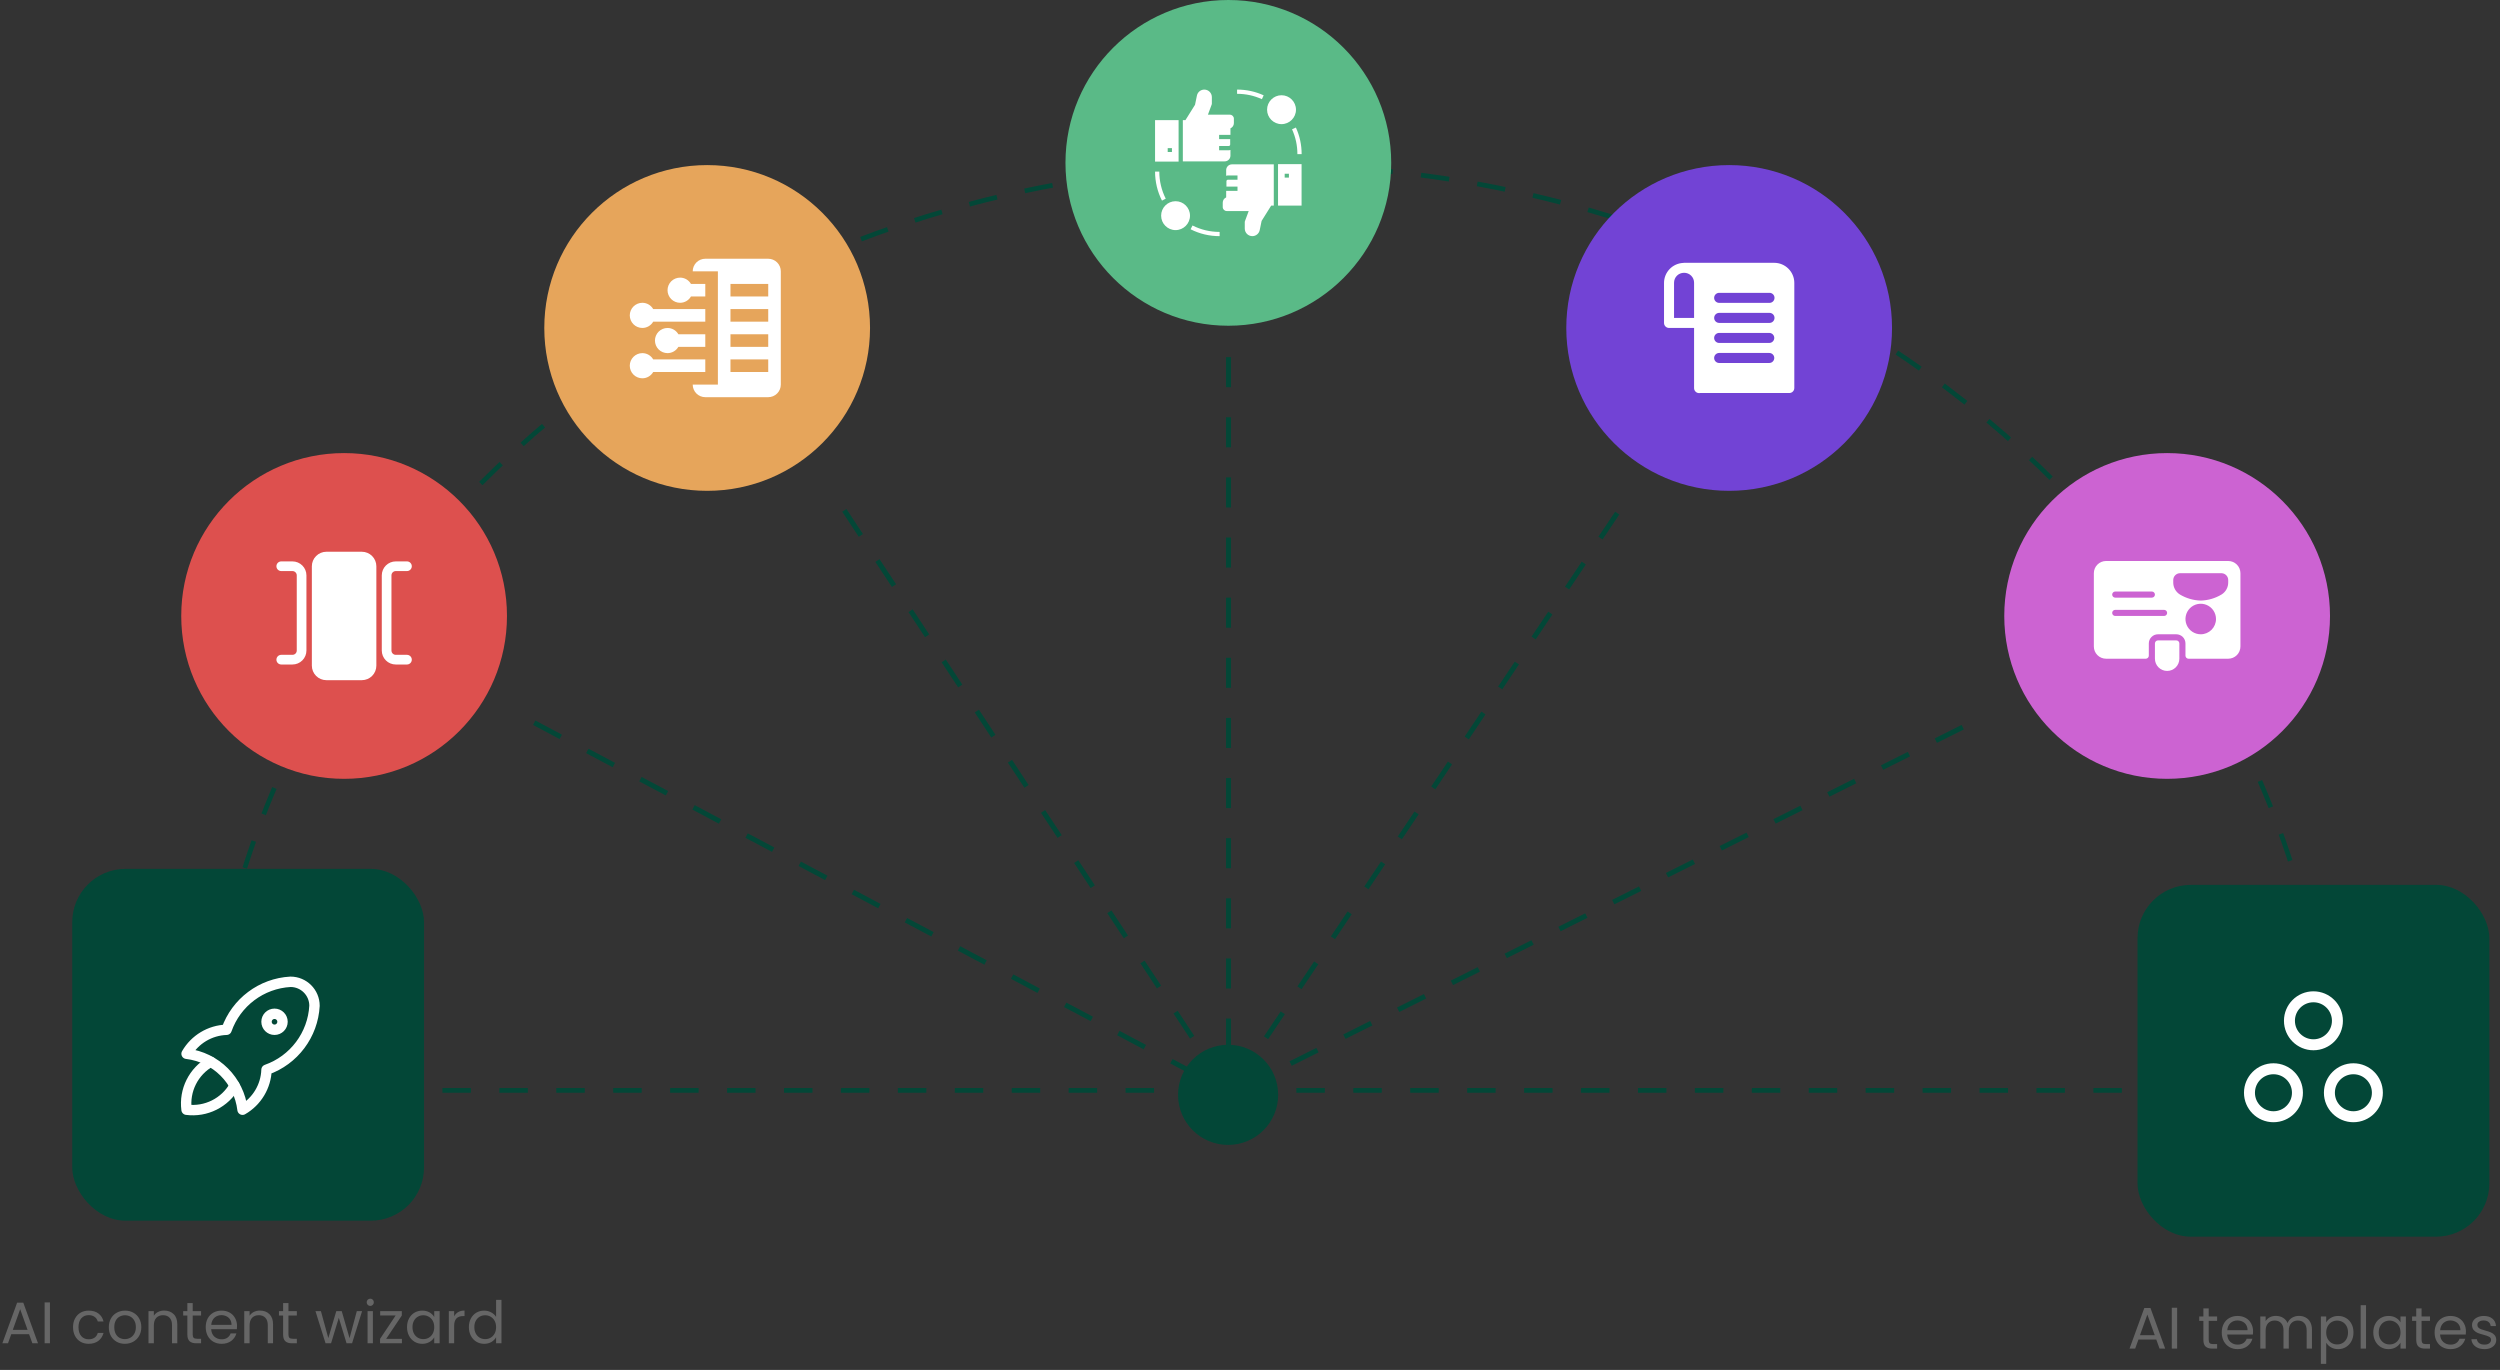 <svg width="469" height="257" viewBox="0 0 469 257" fill="none" xmlns="http://www.w3.org/2000/svg">
<rect x="0" y="0" width="469" height="257" fill="#333333" stroke="none"/>
<circle cx="230.393" cy="205.392" r="9.392" transform="rotate(-180 230.393 205.392)" fill="#034737"/>
<line x1="83" y1="204.555" x2="401" y2="204.555" stroke="#034737" stroke-width="0.89" stroke-dasharray="5.34 5.34"/>
<path d="M438 214C438 112.932 348.457 31 238 31C127.543 31 38 112.932 38 214" stroke="#034737" stroke-width="0.89" stroke-dasharray="5.34 5.34"/>
<rect x="13.551" y="163" width="66" height="66" rx="10" fill="#034737"/>
<path d="M35 197.685C40.505 198.339 44.846 202.68 45.5 208.185C48.196 206.631 49.897 203.795 50 200.685C55.151 198.873 58.703 194.137 59 188.685C59 186.2 56.985 184.185 54.5 184.185C49.048 184.482 44.312 188.034 42.5 193.185C39.39 193.288 36.554 194.989 35 197.685" stroke="white" stroke-width="1.95" stroke-linecap="round" stroke-linejoin="round"/>
<path d="M39.498 199.185C36.304 200.988 34.524 204.548 34.998 208.185C38.634 208.659 42.195 206.879 43.998 203.685" stroke="white" stroke-width="1.95" stroke-linecap="round" stroke-linejoin="round"/>
<circle cx="51.5" cy="191.685" r="1.5" stroke="white" stroke-width="1.95" stroke-linecap="round" stroke-linejoin="round"/>
<rect x="401" y="166" width="66" height="66" rx="10" fill="#034737"/>
<ellipse cx="434" cy="191.5" rx="4.5" ry="4.5" stroke="white" stroke-width="2.058" stroke-linecap="round" stroke-linejoin="round"/>
<ellipse cx="441.496" cy="205" rx="4.5" ry="4.5" stroke="white" stroke-width="2.058" stroke-linecap="round" stroke-linejoin="round"/>
<circle cx="426.5" cy="205" r="4.5" stroke="white" stroke-width="2.058" stroke-linecap="round" stroke-linejoin="round"/>
<path d="M5.457 250.295H2.113L1.497 252H0.441L3.213 244.377H4.368L7.129 252H6.073L5.457 250.295ZM5.171 249.481L3.785 245.609L2.399 249.481H5.171ZM9.371 244.333V252H8.37V244.333H9.371ZM13.702 248.975C13.702 248.352 13.826 247.809 14.076 247.347C14.325 246.878 14.67 246.515 15.11 246.258C15.557 246.001 16.067 245.873 16.639 245.873C17.379 245.873 17.988 246.053 18.465 246.412C18.949 246.771 19.268 247.27 19.422 247.908H18.344C18.241 247.541 18.039 247.252 17.739 247.039C17.445 246.826 17.079 246.72 16.639 246.72C16.067 246.72 15.605 246.918 15.253 247.314C14.901 247.703 14.725 248.256 14.725 248.975C14.725 249.701 14.901 250.262 15.253 250.658C15.605 251.054 16.067 251.252 16.639 251.252C17.079 251.252 17.445 251.149 17.739 250.944C18.032 250.739 18.234 250.445 18.344 250.064H19.422C19.26 250.68 18.938 251.175 18.454 251.549C17.97 251.916 17.365 252.099 16.639 252.099C16.067 252.099 15.557 251.971 15.11 251.714C14.67 251.457 14.325 251.094 14.076 250.625C13.826 250.156 13.702 249.606 13.702 248.975ZM23.419 252.099C22.855 252.099 22.341 251.971 21.879 251.714C21.424 251.457 21.065 251.094 20.801 250.625C20.544 250.148 20.416 249.598 20.416 248.975C20.416 248.359 20.548 247.816 20.812 247.347C21.084 246.87 21.45 246.507 21.912 246.258C22.374 246.001 22.891 245.873 23.463 245.873C24.035 245.873 24.552 246.001 25.014 246.258C25.476 246.507 25.839 246.867 26.103 247.336C26.375 247.805 26.51 248.352 26.51 248.975C26.51 249.598 26.371 250.148 26.092 250.625C25.821 251.094 25.451 251.457 24.981 251.714C24.512 251.971 23.991 252.099 23.419 252.099ZM23.419 251.219C23.779 251.219 24.116 251.135 24.431 250.966C24.747 250.797 25 250.544 25.19 250.207C25.388 249.87 25.487 249.459 25.487 248.975C25.487 248.491 25.392 248.08 25.201 247.743C25.011 247.406 24.761 247.156 24.453 246.995C24.145 246.826 23.811 246.742 23.452 246.742C23.085 246.742 22.748 246.826 22.44 246.995C22.14 247.156 21.898 247.406 21.714 247.743C21.531 248.08 21.439 248.491 21.439 248.975C21.439 249.466 21.527 249.881 21.703 250.218C21.887 250.555 22.128 250.808 22.429 250.977C22.73 251.138 23.06 251.219 23.419 251.219ZM30.796 245.862C31.53 245.862 32.124 246.086 32.578 246.533C33.033 246.973 33.26 247.611 33.26 248.447V252H32.27V248.59C32.27 247.989 32.12 247.53 31.819 247.215C31.519 246.892 31.108 246.731 30.587 246.731C30.059 246.731 29.638 246.896 29.322 247.226C29.014 247.556 28.86 248.036 28.86 248.667V252H27.859V245.972H28.86V246.83C29.058 246.522 29.326 246.284 29.663 246.115C30.008 245.946 30.386 245.862 30.796 245.862ZM36.15 246.797V250.35C36.15 250.643 36.212 250.852 36.337 250.977C36.461 251.094 36.678 251.153 36.986 251.153H37.722V252H36.821C36.263 252 35.845 251.872 35.566 251.615C35.288 251.358 35.148 250.937 35.148 250.35V246.797H34.367V245.972H35.148V244.454H36.15V245.972H37.722V246.797H36.15ZM44.468 248.755C44.468 248.946 44.457 249.147 44.435 249.36H39.617C39.654 249.954 39.856 250.42 40.222 250.757C40.596 251.087 41.047 251.252 41.575 251.252C42.008 251.252 42.367 251.153 42.653 250.955C42.947 250.75 43.152 250.478 43.269 250.141H44.347C44.186 250.72 43.863 251.193 43.379 251.56C42.895 251.919 42.294 252.099 41.575 252.099C41.003 252.099 40.49 251.971 40.035 251.714C39.588 251.457 39.236 251.094 38.979 250.625C38.723 250.148 38.594 249.598 38.594 248.975C38.594 248.352 38.719 247.805 38.968 247.336C39.218 246.867 39.566 246.507 40.013 246.258C40.468 246.001 40.989 245.873 41.575 245.873C42.147 245.873 42.653 245.998 43.093 246.247C43.533 246.496 43.871 246.841 44.105 247.281C44.347 247.714 44.468 248.205 44.468 248.755ZM43.434 248.546C43.434 248.165 43.35 247.838 43.181 247.567C43.013 247.288 42.782 247.079 42.488 246.94C42.202 246.793 41.883 246.72 41.531 246.72C41.025 246.72 40.593 246.881 40.233 247.204C39.881 247.527 39.68 247.974 39.628 248.546H43.434ZM48.76 245.862C49.493 245.862 50.087 246.086 50.542 246.533C50.996 246.973 51.224 247.611 51.224 248.447V252H50.234V248.59C50.234 247.989 50.083 247.53 49.783 247.215C49.482 246.892 49.071 246.731 48.551 246.731C48.023 246.731 47.601 246.896 47.286 247.226C46.978 247.556 46.824 248.036 46.824 248.667V252H45.823V245.972H46.824V246.83C47.022 246.522 47.289 246.284 47.627 246.115C47.971 245.946 48.349 245.862 48.76 245.862ZM54.113 246.797V250.35C54.113 250.643 54.175 250.852 54.3 250.977C54.424 251.094 54.641 251.153 54.949 251.153H55.686V252H54.784C54.226 252 53.808 251.872 53.53 251.615C53.251 251.358 53.112 250.937 53.112 250.35V246.797H52.331V245.972H53.112V244.454H54.113V245.972H55.686V246.797H54.113ZM67.927 245.972L66.046 252H65.012L63.56 247.215L62.108 252H61.074L59.182 245.972H60.205L61.591 251.032L63.087 245.972H64.11L65.573 251.043L66.937 245.972H67.927ZM69.471 244.993C69.28 244.993 69.119 244.927 68.987 244.795C68.855 244.663 68.789 244.502 68.789 244.311C68.789 244.12 68.855 243.959 68.987 243.827C69.119 243.695 69.28 243.629 69.471 243.629C69.654 243.629 69.808 243.695 69.933 243.827C70.065 243.959 70.131 244.12 70.131 244.311C70.131 244.502 70.065 244.663 69.933 244.795C69.808 244.927 69.654 244.993 69.471 244.993ZM69.955 245.972V252H68.954V245.972H69.955ZM72.442 251.175H75.401V252H71.298V251.175L74.224 246.786H71.32V245.972H75.379V246.786L72.442 251.175ZM76.359 248.964C76.359 248.348 76.483 247.809 76.733 247.347C76.982 246.878 77.323 246.515 77.755 246.258C78.195 246.001 78.683 245.873 79.219 245.873C79.746 245.873 80.205 245.987 80.594 246.214C80.982 246.441 81.272 246.727 81.463 247.072V245.972H82.475V252H81.463V250.878C81.264 251.23 80.968 251.523 80.572 251.758C80.183 251.985 79.728 252.099 79.207 252.099C78.672 252.099 78.188 251.967 77.755 251.703C77.323 251.439 76.982 251.069 76.733 250.592C76.483 250.115 76.359 249.573 76.359 248.964ZM81.463 248.975C81.463 248.52 81.371 248.124 81.188 247.787C81.004 247.45 80.755 247.193 80.439 247.017C80.132 246.834 79.79 246.742 79.416 246.742C79.043 246.742 78.701 246.83 78.394 247.006C78.085 247.182 77.84 247.439 77.656 247.776C77.473 248.113 77.382 248.509 77.382 248.964C77.382 249.426 77.473 249.829 77.656 250.174C77.84 250.511 78.085 250.772 78.394 250.955C78.701 251.131 79.043 251.219 79.416 251.219C79.79 251.219 80.132 251.131 80.439 250.955C80.755 250.772 81.004 250.511 81.188 250.174C81.371 249.829 81.463 249.43 81.463 248.975ZM85.2 246.951C85.376 246.606 85.625 246.339 85.948 246.148C86.278 245.957 86.678 245.862 87.147 245.862V246.896H86.883C85.761 246.896 85.2 247.505 85.2 248.722V252H84.199V245.972H85.2V246.951ZM87.962 248.964C87.962 248.348 88.086 247.809 88.336 247.347C88.585 246.878 88.926 246.515 89.359 246.258C89.799 246.001 90.29 245.873 90.833 245.873C91.302 245.873 91.738 245.983 92.142 246.203C92.545 246.416 92.853 246.698 93.066 247.05V243.86H94.078V252H93.066V250.867C92.868 251.226 92.574 251.523 92.186 251.758C91.797 251.985 91.342 252.099 90.822 252.099C90.286 252.099 89.799 251.967 89.359 251.703C88.926 251.439 88.585 251.069 88.336 250.592C88.086 250.115 87.962 249.573 87.962 248.964ZM93.066 248.975C93.066 248.52 92.974 248.124 92.791 247.787C92.607 247.45 92.358 247.193 92.043 247.017C91.735 246.834 91.394 246.742 91.02 246.742C90.646 246.742 90.305 246.83 89.997 247.006C89.689 247.182 89.443 247.439 89.26 247.776C89.076 248.113 88.985 248.509 88.985 248.964C88.985 249.426 89.076 249.829 89.26 250.174C89.443 250.511 89.689 250.772 89.997 250.955C90.305 251.131 90.646 251.219 91.02 251.219C91.394 251.219 91.735 251.131 92.043 250.955C92.358 250.772 92.607 250.511 92.791 250.174C92.974 249.829 93.066 249.43 93.066 248.975Z" fill="#666666"/>
<path d="M404.516 251.295H401.172L400.556 253H399.5L402.272 245.377H403.427L406.188 253H405.132L404.516 251.295ZM404.23 250.481L402.844 246.609L401.458 250.481H404.23ZM408.43 245.333V253H407.429V245.333H408.43ZM414.356 247.797V251.35C414.356 251.643 414.418 251.852 414.543 251.977C414.668 252.094 414.884 252.153 415.192 252.153H415.929V253H415.027C414.47 253 414.052 252.872 413.773 252.615C413.494 252.358 413.355 251.937 413.355 251.35V247.797H412.574V246.972H413.355V245.454H414.356V246.972H415.929V247.797H414.356ZM422.675 249.755C422.675 249.946 422.664 250.147 422.642 250.36H417.824C417.861 250.954 418.062 251.42 418.429 251.757C418.803 252.087 419.254 252.252 419.782 252.252C420.215 252.252 420.574 252.153 420.86 251.955C421.153 251.75 421.359 251.478 421.476 251.141H422.554C422.393 251.72 422.07 252.193 421.586 252.56C421.102 252.919 420.501 253.099 419.782 253.099C419.21 253.099 418.697 252.971 418.242 252.714C417.795 252.457 417.443 252.094 417.186 251.625C416.929 251.148 416.801 250.598 416.801 249.975C416.801 249.352 416.926 248.805 417.175 248.336C417.424 247.867 417.773 247.507 418.22 247.258C418.675 247.001 419.195 246.873 419.782 246.873C420.354 246.873 420.86 246.998 421.3 247.247C421.74 247.496 422.077 247.841 422.312 248.281C422.554 248.714 422.675 249.205 422.675 249.755ZM421.641 249.546C421.641 249.165 421.557 248.838 421.388 248.567C421.219 248.288 420.988 248.079 420.695 247.94C420.409 247.793 420.09 247.72 419.738 247.72C419.232 247.72 418.799 247.881 418.44 248.204C418.088 248.527 417.886 248.974 417.835 249.546H421.641ZM431.278 246.862C431.748 246.862 432.166 246.961 432.532 247.159C432.899 247.35 433.189 247.639 433.401 248.028C433.614 248.417 433.72 248.89 433.72 249.447V253H432.73V249.59C432.73 248.989 432.58 248.53 432.279 248.215C431.986 247.892 431.586 247.731 431.08 247.731C430.56 247.731 430.145 247.9 429.837 248.237C429.529 248.567 429.375 249.047 429.375 249.678V253H428.385V249.59C428.385 248.989 428.235 248.53 427.934 248.215C427.641 247.892 427.241 247.731 426.735 247.731C426.215 247.731 425.8 247.9 425.492 248.237C425.184 248.567 425.03 249.047 425.03 249.678V253H424.029V246.972H425.03V247.841C425.228 247.526 425.492 247.284 425.822 247.115C426.16 246.946 426.53 246.862 426.933 246.862C427.439 246.862 427.887 246.976 428.275 247.203C428.664 247.43 428.954 247.764 429.144 248.204C429.313 247.779 429.592 247.449 429.98 247.214C430.369 246.979 430.802 246.862 431.278 246.862ZM436.396 248.083C436.594 247.738 436.888 247.452 437.276 247.225C437.672 246.99 438.131 246.873 438.651 246.873C439.187 246.873 439.671 247.001 440.103 247.258C440.543 247.515 440.888 247.878 441.137 248.347C441.387 248.809 441.511 249.348 441.511 249.964C441.511 250.573 441.387 251.115 441.137 251.592C440.888 252.069 440.543 252.439 440.103 252.703C439.671 252.967 439.187 253.099 438.651 253.099C438.138 253.099 437.683 252.985 437.287 252.758C436.899 252.523 436.602 252.234 436.396 251.889V255.86H435.395V246.972H436.396V248.083ZM440.488 249.964C440.488 249.509 440.397 249.113 440.213 248.776C440.03 248.439 439.781 248.182 439.465 248.006C439.157 247.83 438.816 247.742 438.442 247.742C438.076 247.742 437.735 247.834 437.419 248.017C437.111 248.193 436.862 248.453 436.671 248.798C436.488 249.135 436.396 249.528 436.396 249.975C436.396 250.43 436.488 250.829 436.671 251.174C436.862 251.511 437.111 251.772 437.419 251.955C437.735 252.131 438.076 252.219 438.442 252.219C438.816 252.219 439.157 252.131 439.465 251.955C439.781 251.772 440.03 251.511 440.213 251.174C440.397 250.829 440.488 250.426 440.488 249.964ZM443.863 244.86V253H442.862V244.86H443.863ZM445.228 249.964C445.228 249.348 445.353 248.809 445.602 248.347C445.851 247.878 446.192 247.515 446.625 247.258C447.065 247.001 447.553 246.873 448.088 246.873C448.616 246.873 449.074 246.987 449.463 247.214C449.852 247.441 450.141 247.727 450.332 248.072V246.972H451.344V253H450.332V251.878C450.134 252.23 449.837 252.523 449.441 252.758C449.052 252.985 448.598 253.099 448.077 253.099C447.542 253.099 447.058 252.967 446.625 252.703C446.192 252.439 445.851 252.069 445.602 251.592C445.353 251.115 445.228 250.573 445.228 249.964ZM450.332 249.975C450.332 249.52 450.24 249.124 450.057 248.787C449.874 248.45 449.624 248.193 449.309 248.017C449.001 247.834 448.66 247.742 448.286 247.742C447.912 247.742 447.571 247.83 447.263 248.006C446.955 248.182 446.709 248.439 446.526 248.776C446.343 249.113 446.251 249.509 446.251 249.964C446.251 250.426 446.343 250.829 446.526 251.174C446.709 251.511 446.955 251.772 447.263 251.955C447.571 252.131 447.912 252.219 448.286 252.219C448.66 252.219 449.001 252.131 449.309 251.955C449.624 251.772 449.874 251.511 450.057 251.174C450.24 250.829 450.332 250.43 450.332 249.975ZM454.289 247.797V251.35C454.289 251.643 454.352 251.852 454.476 251.977C454.601 252.094 454.817 252.153 455.125 252.153H455.862V253H454.96C454.403 253 453.985 252.872 453.706 252.615C453.428 252.358 453.288 251.937 453.288 251.35V247.797H452.507V246.972H453.288V245.454H454.289V246.972H455.862V247.797H454.289ZM462.608 249.755C462.608 249.946 462.597 250.147 462.575 250.36H457.757C457.794 250.954 457.996 251.42 458.362 251.757C458.736 252.087 459.187 252.252 459.715 252.252C460.148 252.252 460.507 252.153 460.793 251.955C461.087 251.75 461.292 251.478 461.409 251.141H462.487C462.326 251.72 462.003 252.193 461.519 252.56C461.035 252.919 460.434 253.099 459.715 253.099C459.143 253.099 458.63 252.971 458.175 252.714C457.728 252.457 457.376 252.094 457.119 251.625C456.863 251.148 456.734 250.598 456.734 249.975C456.734 249.352 456.859 248.805 457.108 248.336C457.358 247.867 457.706 247.507 458.153 247.258C458.608 247.001 459.129 246.873 459.715 246.873C460.287 246.873 460.793 246.998 461.233 247.247C461.673 247.496 462.011 247.841 462.245 248.281C462.487 248.714 462.608 249.205 462.608 249.755ZM461.574 249.546C461.574 249.165 461.49 248.838 461.321 248.567C461.153 248.288 460.922 248.079 460.628 247.94C460.342 247.793 460.023 247.72 459.671 247.72C459.165 247.72 458.733 247.881 458.373 248.204C458.021 248.527 457.82 248.974 457.768 249.546H461.574ZM466.097 253.099C465.635 253.099 465.22 253.022 464.854 252.868C464.487 252.707 464.197 252.487 463.985 252.208C463.772 251.922 463.655 251.596 463.633 251.229H464.667C464.696 251.53 464.835 251.775 465.085 251.966C465.341 252.157 465.675 252.252 466.086 252.252C466.467 252.252 466.768 252.168 466.988 251.999C467.208 251.83 467.318 251.618 467.318 251.361C467.318 251.097 467.2 250.903 466.966 250.778C466.731 250.646 466.368 250.518 465.877 250.393C465.429 250.276 465.063 250.158 464.777 250.041C464.498 249.916 464.256 249.737 464.051 249.502C463.853 249.26 463.754 248.945 463.754 248.556C463.754 248.248 463.845 247.966 464.029 247.709C464.212 247.452 464.472 247.251 464.81 247.104C465.147 246.95 465.532 246.873 465.965 246.873C466.632 246.873 467.171 247.042 467.582 247.379C467.992 247.716 468.212 248.178 468.242 248.765H467.241C467.219 248.45 467.09 248.197 466.856 248.006C466.628 247.815 466.32 247.72 465.932 247.72C465.572 247.72 465.286 247.797 465.074 247.951C464.861 248.105 464.755 248.307 464.755 248.556C464.755 248.754 464.817 248.919 464.942 249.051C465.074 249.176 465.235 249.278 465.426 249.359C465.624 249.432 465.895 249.517 466.24 249.612C466.672 249.729 467.024 249.847 467.296 249.964C467.567 250.074 467.798 250.243 467.989 250.47C468.187 250.697 468.289 250.994 468.297 251.361C468.297 251.691 468.205 251.988 468.022 252.252C467.838 252.516 467.578 252.725 467.241 252.879C466.911 253.026 466.529 253.099 466.097 253.099Z" fill="#666666"/>
<path d="M34 115.554C34 98.68 47.68 85 64.554 85C81.429 85 95.108 98.68 95.108 115.554C95.108 132.429 81.429 146.108 64.554 146.108C47.68 146.108 34 132.429 34 115.554Z" fill="#DD504E"/>
<path d="M67.883 103.508L61.226 103.508C60.504 103.509 59.812 103.796 59.302 104.306C58.792 104.816 58.505 105.508 58.504 106.23L58.504 124.879C58.505 125.601 58.792 126.293 59.302 126.803C59.812 127.313 60.504 127.6 61.226 127.6L67.883 127.6C68.605 127.6 69.297 127.313 69.807 126.803C70.317 126.293 70.604 125.601 70.605 124.879L70.605 106.23C70.604 105.508 70.317 104.816 69.807 104.306C69.297 103.796 68.605 103.509 67.883 103.508ZM54.866 105.319L52.763 105.319C52.522 105.319 52.291 105.414 52.121 105.585C51.951 105.755 51.855 105.985 51.855 106.226C51.855 106.466 51.951 106.697 52.121 106.867C52.291 107.037 52.522 107.133 52.763 107.133L54.866 107.133C55.08 107.133 55.285 107.218 55.436 107.37C55.587 107.521 55.672 107.726 55.672 107.94L55.672 122.039C55.672 122.253 55.587 122.458 55.436 122.61C55.285 122.761 55.079 122.846 54.865 122.846L52.763 122.846C52.522 122.846 52.291 122.942 52.121 123.112C51.951 123.282 51.855 123.513 51.855 123.753C51.855 123.994 51.951 124.225 52.121 124.395C52.291 124.565 52.522 124.66 52.763 124.66L54.866 124.66C55.561 124.66 56.227 124.383 56.719 123.892C57.21 123.4 57.486 122.734 57.487 122.039L57.487 107.939C57.486 107.244 57.21 106.578 56.718 106.086C56.227 105.595 55.56 105.318 54.865 105.318L54.866 105.319ZM76.347 122.846L74.244 122.846C74.03 122.846 73.825 122.761 73.673 122.61C73.522 122.458 73.437 122.253 73.437 122.039L73.437 107.939C73.437 107.725 73.522 107.52 73.673 107.369C73.825 107.217 74.03 107.132 74.244 107.132L76.347 107.132C76.587 107.132 76.818 107.037 76.988 106.866C77.158 106.696 77.254 106.466 77.254 106.225C77.254 105.984 77.158 105.754 76.988 105.584C76.818 105.413 76.587 105.318 76.347 105.318L74.244 105.318C73.549 105.318 72.882 105.595 72.391 106.086C71.899 106.578 71.623 107.244 71.623 107.939L71.623 122.04C71.623 122.735 71.899 123.402 72.391 123.893C72.882 124.385 73.549 124.661 74.244 124.661L76.347 124.661C76.587 124.661 76.818 124.566 76.988 124.396C77.158 124.226 77.254 123.995 77.254 123.754C77.254 123.514 77.158 123.283 76.988 123.113C76.818 122.943 76.587 122.847 76.347 122.847L76.347 122.846Z" fill="white"/>
<path d="M102.109 61.525C102.109 44.651 115.789 30.971 132.664 30.971C149.538 30.971 163.218 44.651 163.218 61.525C163.218 78.4 149.538 92.08 132.664 92.08C115.789 92.08 102.109 78.4 102.109 61.525Z" fill="#E6A55B"/>
<path d="M120.506 61.525C121.379 61.525 122.132 61.047 122.541 60.345L132.313 60.345L132.313 57.984L122.541 57.984C122.132 57.28 121.379 56.803 120.506 56.803C120.196 56.803 119.889 56.864 119.603 56.983C119.316 57.102 119.056 57.276 118.837 57.495C118.618 57.714 118.444 57.975 118.326 58.261C118.207 58.547 118.147 58.855 118.147 59.164C118.147 59.79 118.396 60.39 118.838 60.833C119.28 61.275 119.88 61.524 120.506 61.525ZM120.506 70.969C121.379 70.969 122.132 70.49 122.541 69.789L132.313 69.789L132.313 67.427L122.541 67.427C122.132 66.724 121.379 66.246 120.506 66.246C119.88 66.247 119.28 66.496 118.837 66.939C118.395 67.382 118.146 67.982 118.147 68.608C118.147 69.234 118.395 69.834 118.838 70.277C119.28 70.72 119.88 70.969 120.506 70.969Z" fill="white"/>
<path d="M134.676 72.15L129.953 72.15C129.953 72.46 130.014 72.767 130.133 73.053C130.252 73.34 130.425 73.6 130.645 73.82C130.864 74.039 131.124 74.213 131.411 74.331C131.697 74.45 132.005 74.511 132.315 74.511L144.12 74.511C144.746 74.511 145.347 74.262 145.789 73.819C146.232 73.376 146.48 72.776 146.48 72.15L146.48 50.901C146.481 50.591 146.419 50.284 146.301 49.997C146.182 49.711 146.008 49.451 145.789 49.231C145.57 49.012 145.31 48.838 145.023 48.72C144.737 48.601 144.43 48.54 144.12 48.54L132.315 48.54C132.005 48.54 131.698 48.601 131.411 48.719C131.125 48.838 130.864 49.012 130.645 49.231C130.426 49.45 130.252 49.711 130.133 49.997C130.014 50.283 129.953 50.59 129.953 50.901L134.676 50.901L134.676 72.15ZM137.037 53.262L144.12 53.262L144.12 55.622L137.037 55.622L137.037 53.262ZM137.037 57.984L144.12 57.984L144.12 60.345L137.037 60.345L137.037 57.984ZM137.037 62.706L144.12 62.706L144.12 65.067L137.037 65.067L137.037 62.706ZM137.037 67.427L144.12 67.427L144.12 69.789L137.037 69.789L137.037 67.427Z" fill="white"/>
<path d="M127.59 56.804C128.462 56.804 129.214 56.325 129.624 55.623L132.313 55.623L132.313 53.263L129.624 53.263C129.214 52.559 128.462 52.082 127.59 52.082C127.28 52.082 126.973 52.143 126.686 52.262C126.4 52.38 126.139 52.554 125.92 52.773C125.701 52.993 125.527 53.253 125.408 53.54C125.29 53.826 125.229 54.133 125.229 54.443C125.229 55.069 125.478 55.669 125.921 56.112C126.363 56.555 126.964 56.804 127.59 56.804ZM125.228 66.248C126.101 66.248 126.854 65.769 127.263 65.068L132.313 65.068L132.313 62.706L127.263 62.706C126.854 62.003 126.101 61.526 125.228 61.526C124.918 61.526 124.611 61.587 124.325 61.706C124.039 61.825 123.778 61.998 123.559 62.218C123.34 62.437 123.166 62.697 123.048 62.984C122.929 63.27 122.868 63.577 122.869 63.887C122.869 64.513 123.118 65.113 123.56 65.556C124.002 65.998 124.602 66.247 125.228 66.248Z" fill="white"/>
<path d="M199.883 30.554C199.883 13.68 213.562 2.39182e-06 230.437 5.34227e-06C247.312 8.29272e-06 260.991 13.68 260.991 30.554C260.991 47.429 247.312 61.108 230.437 61.108C213.562 61.108 199.883 47.429 199.883 30.554Z" fill="#5ABA87"/>
<path d="M224.534 17.969L224.186 19.66L222.389 22.534L221.901 22.534L221.901 30.274L229.756 30.274C230.349 30.274 230.832 29.791 230.832 29.197L230.832 28.13C230.727 28.165 230.617 28.188 230.5 28.188L228.707 28.188L228.707 27.392L230.5 27.392C230.656 27.392 230.784 27.265 230.784 27.108C230.784 27.068 230.783 26.158 230.783 26.099C230.742 26.099 228.832 26.1 228.707 26.1L228.707 25.304L230.821 25.304C230.825 25.304 230.828 25.302 230.832 25.302L230.832 24.077C231.214 23.911 231.477 23.534 231.477 23.093L231.477 22.262C231.477 21.851 231.142 21.517 230.731 21.517L226.606 21.517C227.343 19.501 227.344 19.58 227.344 19.452L227.344 18.223C227.344 17.439 226.708 16.807 225.928 16.807C225.237 16.807 224.652 17.299 224.534 17.969ZM216.688 30.316L221.105 30.316L221.105 22.534L216.688 22.534L216.688 30.316ZM219.061 27.788L219.857 27.788L219.857 28.513L219.061 28.513L219.061 27.788ZM243.109 23.928L242.386 24.259C243.053 25.719 243.392 27.286 243.392 28.917L244.188 28.917C244.188 27.171 243.825 25.492 243.109 23.928ZM232.075 17.601C233.707 17.601 235.274 17.939 236.733 18.607L237.064 17.883C235.5 17.168 233.822 16.805 232.075 16.805L232.075 17.601ZM217.485 32.191L216.689 32.191C216.689 34.087 217.137 35.97 217.986 37.635L218.695 37.273C217.903 35.72 217.485 33.962 217.485 32.191ZM228.802 44.303L228.802 43.508C227.009 43.508 225.297 43.102 223.714 42.301L223.355 43.012C225.051 43.869 226.883 44.303 228.802 44.303ZM240.412 17.867C238.92 17.867 237.703 19.084 237.703 20.58C237.703 22.072 238.92 23.288 240.412 23.288C241.908 23.288 243.125 22.072 243.125 20.58C243.125 19.084 241.908 17.867 240.412 17.867ZM217.828 40.455C217.828 41.952 219.04 43.168 220.537 43.168C222.029 43.168 223.245 41.952 223.245 40.455C223.245 38.963 222.029 37.747 220.537 37.747C219.04 37.747 217.828 38.963 217.828 40.455ZM233.519 42.884C233.519 43.668 234.155 44.3 234.935 44.3C235.625 44.3 236.21 43.808 236.329 43.139L236.677 41.447L238.474 38.574L238.961 38.574L238.961 30.834L231.107 30.834C230.514 30.834 230.03 31.317 230.03 31.91L230.03 32.977C230.136 32.943 230.246 32.919 230.363 32.919L232.156 32.919L232.156 33.715L230.363 33.715C230.207 33.715 230.079 33.843 230.079 33.999C230.079 34.039 230.08 34.949 230.08 35.008C230.121 35.008 232.03 35.007 232.156 35.007L232.156 35.803L230.042 35.803C230.038 35.803 230.034 35.805 230.03 35.806L230.03 37.031C229.649 37.196 229.386 37.573 229.386 38.014L229.386 38.845C229.386 39.256 229.721 39.591 230.132 39.591L234.256 39.591C233.519 41.607 233.519 41.527 233.519 41.655L233.519 42.884ZM239.758 38.574L244.175 38.574L244.175 30.791L239.758 30.791L239.758 38.574ZM241.006 32.595L241.802 32.595L241.802 33.32L241.006 33.32L241.006 32.595Z" fill="white"/>
<path d="M293.836 61.525C293.836 44.651 307.516 30.971 324.39 30.971C341.265 30.971 354.944 44.651 354.944 61.525C354.944 78.4 341.265 92.08 324.39 92.08C307.516 92.08 293.836 78.4 293.836 61.525Z" fill="#7243D5"/>
<path d="M318.761 73.747C318.765 73.747 318.768 73.747 318.772 73.747C318.816 73.745 318.86 73.741 318.903 73.733L335.668 73.733C335.793 73.733 335.916 73.709 336.031 73.662C336.146 73.614 336.251 73.545 336.339 73.457C336.427 73.369 336.496 73.264 336.543 73.15C336.59 73.035 336.614 72.912 336.613 72.788L336.613 53.063C336.613 50.999 334.922 49.304 332.854 49.304L315.933 49.304C315.87 49.304 315.806 49.312 315.745 49.325C315.742 49.325 315.74 49.325 315.737 49.325C314.778 49.376 313.874 49.791 313.21 50.487C312.547 51.183 312.175 52.106 312.17 53.067L312.17 60.578C312.169 60.702 312.193 60.825 312.24 60.94C312.286 61.054 312.356 61.158 312.443 61.246C312.531 61.334 312.635 61.404 312.75 61.452C312.864 61.499 312.987 61.524 313.112 61.524L317.809 61.524L317.809 72.788C317.806 72.913 317.829 73.038 317.875 73.155C317.922 73.272 317.991 73.378 318.08 73.467C318.168 73.557 318.274 73.628 318.39 73.676C318.507 73.724 318.635 73.748 318.761 73.747ZM331.909 68.097L322.517 68.097C322.267 68.097 322.026 67.998 321.849 67.822C321.672 67.645 321.572 67.405 321.572 67.156C321.572 66.906 321.672 66.666 321.849 66.49C322.026 66.313 322.267 66.214 322.517 66.214L331.909 66.214C332.159 66.214 332.4 66.313 332.577 66.49C332.754 66.666 332.854 66.906 332.854 67.156C332.854 67.405 332.754 67.645 332.577 67.822C332.4 67.998 332.159 68.097 331.909 68.097ZM331.909 64.338L322.517 64.338C322.267 64.338 322.026 64.239 321.849 64.062C321.672 63.885 321.572 63.646 321.572 63.396C321.572 63.147 321.672 62.907 321.849 62.73C322.026 62.554 322.267 62.455 322.517 62.455L331.909 62.455C332.159 62.455 332.4 62.554 332.577 62.73C332.754 62.907 332.854 63.147 332.854 63.396C332.854 63.646 332.754 63.885 332.577 64.062C332.4 64.239 332.159 64.338 331.909 64.338ZM331.912 60.578C331.913 60.578 331.911 60.578 331.912 60.578L322.517 60.578C322.267 60.578 322.028 60.479 321.851 60.303C321.675 60.126 321.576 59.886 321.576 59.637C321.576 59.387 321.675 59.148 321.851 58.971C322.028 58.794 322.267 58.695 322.517 58.695L331.909 58.695C332.158 58.682 332.403 58.769 332.589 58.937C332.774 59.105 332.886 59.339 332.898 59.589C332.911 59.839 332.824 60.083 332.656 60.269C332.489 60.454 332.254 60.566 332.005 60.578C331.974 60.58 331.943 60.58 331.912 60.578ZM317.809 59.64L314.05 59.64L314.05 53.06C314.05 52.001 314.874 51.176 315.933 51.176C316.181 51.173 316.427 51.22 316.656 51.314C316.885 51.408 317.094 51.546 317.268 51.722C317.443 51.898 317.581 52.106 317.674 52.336C317.767 52.566 317.813 52.812 317.809 53.06L317.809 59.64ZM331.912 56.819C331.913 56.819 331.911 56.819 331.912 56.819L322.517 56.819C322.267 56.819 322.026 56.72 321.849 56.543C321.672 56.367 321.572 56.127 321.572 55.877C321.572 55.628 321.672 55.388 321.849 55.212C322.026 55.035 322.267 54.936 322.517 54.936L331.909 54.936C332.158 54.923 332.403 55.01 332.589 55.178C332.774 55.345 332.886 55.58 332.898 55.829C332.911 56.079 332.824 56.324 332.656 56.509C332.489 56.695 332.254 56.806 332.005 56.819C331.974 56.821 331.943 56.821 331.912 56.819Z" fill="white"/>
<path d="M376 115.554C376 98.68 389.68 85 406.554 85C423.429 85 437.108 98.68 437.108 115.554C437.108 132.429 423.429 146.108 406.554 146.108C389.68 146.108 376 132.429 376 115.554Z" fill="#CC63D2"/>
<g clip-path="url(#clip0_8909_3037)">
<path d="M395.097 123.575L402.545 123.575C402.697 123.575 402.843 123.515 402.95 123.407C403.058 123.3 403.118 123.154 403.118 123.002L403.118 120.71C403.118 120.255 403.299 119.818 403.621 119.495C403.944 119.173 404.381 118.992 404.837 118.992L408.274 118.992C408.73 118.992 409.167 119.173 409.489 119.495C409.812 119.818 409.993 120.255 409.993 120.71L409.993 123.002C409.993 123.154 410.053 123.3 410.16 123.407C410.268 123.515 410.414 123.575 410.566 123.575L418.013 123.575C418.621 123.575 419.204 123.334 419.634 122.904C420.063 122.474 420.305 121.891 420.305 121.283L420.305 107.534C420.305 106.926 420.063 106.343 419.634 105.914C419.204 105.484 418.621 105.242 418.013 105.242L395.097 105.242C394.49 105.242 393.907 105.484 393.477 105.914C393.047 106.343 392.806 106.926 392.806 107.534L392.806 121.283C392.806 121.891 393.047 122.474 393.477 122.904C393.907 123.334 394.49 123.575 395.097 123.575ZM412.857 118.992C412.291 118.992 411.737 118.824 411.266 118.509C410.795 118.194 410.427 117.747 410.211 117.224C409.994 116.7 409.937 116.124 410.048 115.569C410.158 115.013 410.431 114.502 410.832 114.102C411.232 113.701 411.743 113.428 412.298 113.318C412.854 113.207 413.43 113.264 413.953 113.481C414.477 113.698 414.924 114.065 415.239 114.536C415.554 115.007 415.722 115.561 415.722 116.127C415.722 116.887 415.42 117.616 414.883 118.153C414.345 118.69 413.617 118.992 412.857 118.992ZM407.701 108.863C407.689 108.525 407.811 108.195 408.04 107.946C408.27 107.697 408.589 107.549 408.927 107.534L416.787 107.534C417.126 107.549 417.444 107.697 417.674 107.946C417.904 108.195 418.026 108.525 418.013 108.863L418.013 109.23C418.023 109.686 417.914 110.137 417.697 110.539C417.48 110.941 417.163 111.279 416.776 111.521C415.591 112.238 414.241 112.633 412.857 112.667C411.473 112.633 410.123 112.238 408.939 111.521C408.551 111.279 408.234 110.941 408.017 110.539C407.8 110.137 407.691 109.686 407.701 109.23L407.701 108.863ZM396.816 110.971L403.691 110.971C403.843 110.971 403.988 111.032 404.096 111.139C404.203 111.247 404.264 111.392 404.264 111.544C404.264 111.696 404.203 111.842 404.096 111.949C403.988 112.057 403.843 112.117 403.691 112.117L396.816 112.117C396.664 112.117 396.518 112.057 396.411 111.949C396.304 111.842 396.243 111.696 396.243 111.544C396.243 111.392 396.304 111.247 396.411 111.139C396.518 111.032 396.664 110.971 396.816 110.971ZM396.816 114.409L405.982 114.409C406.134 114.409 406.28 114.469 406.387 114.576C406.495 114.684 406.555 114.83 406.555 114.982C406.555 115.134 406.495 115.279 406.387 115.387C406.28 115.494 406.134 115.554 405.982 115.554L396.816 115.554C396.664 115.554 396.518 115.494 396.411 115.387C396.304 115.279 396.243 115.134 396.243 114.982C396.243 114.83 396.304 114.684 396.411 114.576C396.518 114.469 396.664 114.409 396.816 114.409Z" fill="white"/>
<path d="M408.275 120.138L404.837 120.138C404.685 120.138 404.54 120.198 404.432 120.305C404.325 120.413 404.265 120.558 404.265 120.71L404.265 123.575C404.265 124.183 404.506 124.766 404.936 125.195C405.365 125.625 405.948 125.866 406.556 125.866C407.164 125.866 407.747 125.625 408.176 125.195C408.606 124.766 408.848 124.183 408.848 123.575L408.848 120.71C408.848 120.558 408.787 120.413 408.68 120.305C408.572 120.198 408.427 120.138 408.275 120.138Z" fill="white"/>
</g>
<line x1="230.47" y1="67" x2="230.47" y2="205.063" stroke="#034737" stroke-width="0.939" stroke-dasharray="5.64 5.64"/>
<line x1="303.39" y1="96.261" x2="230.39" y2="205.325" stroke="#034737" stroke-width="0.939" stroke-dasharray="5.64 5.64"/>
<line x1="368.21" y1="136.42" x2="230.21" y2="205.483" stroke="#034737" stroke-width="0.939" stroke-dasharray="5.64 5.64"/>
<line x1="158.392" y1="95.741" x2="230.392" y2="204.805" stroke="#034737" stroke-width="0.939" stroke-dasharray="5.64 5.64"/>
<line x1="100.22" y1="135.585" x2="230.22" y2="204.649" stroke="#034737" stroke-width="0.939" stroke-dasharray="5.64 5.64"/>
<defs>
<clipPath id="clip0_8909_3037">
<rect width="27.499" height="27.499" fill="white" transform="translate(420.305 129.304) rotate(-180)"/>
</clipPath>
</defs>
</svg>
